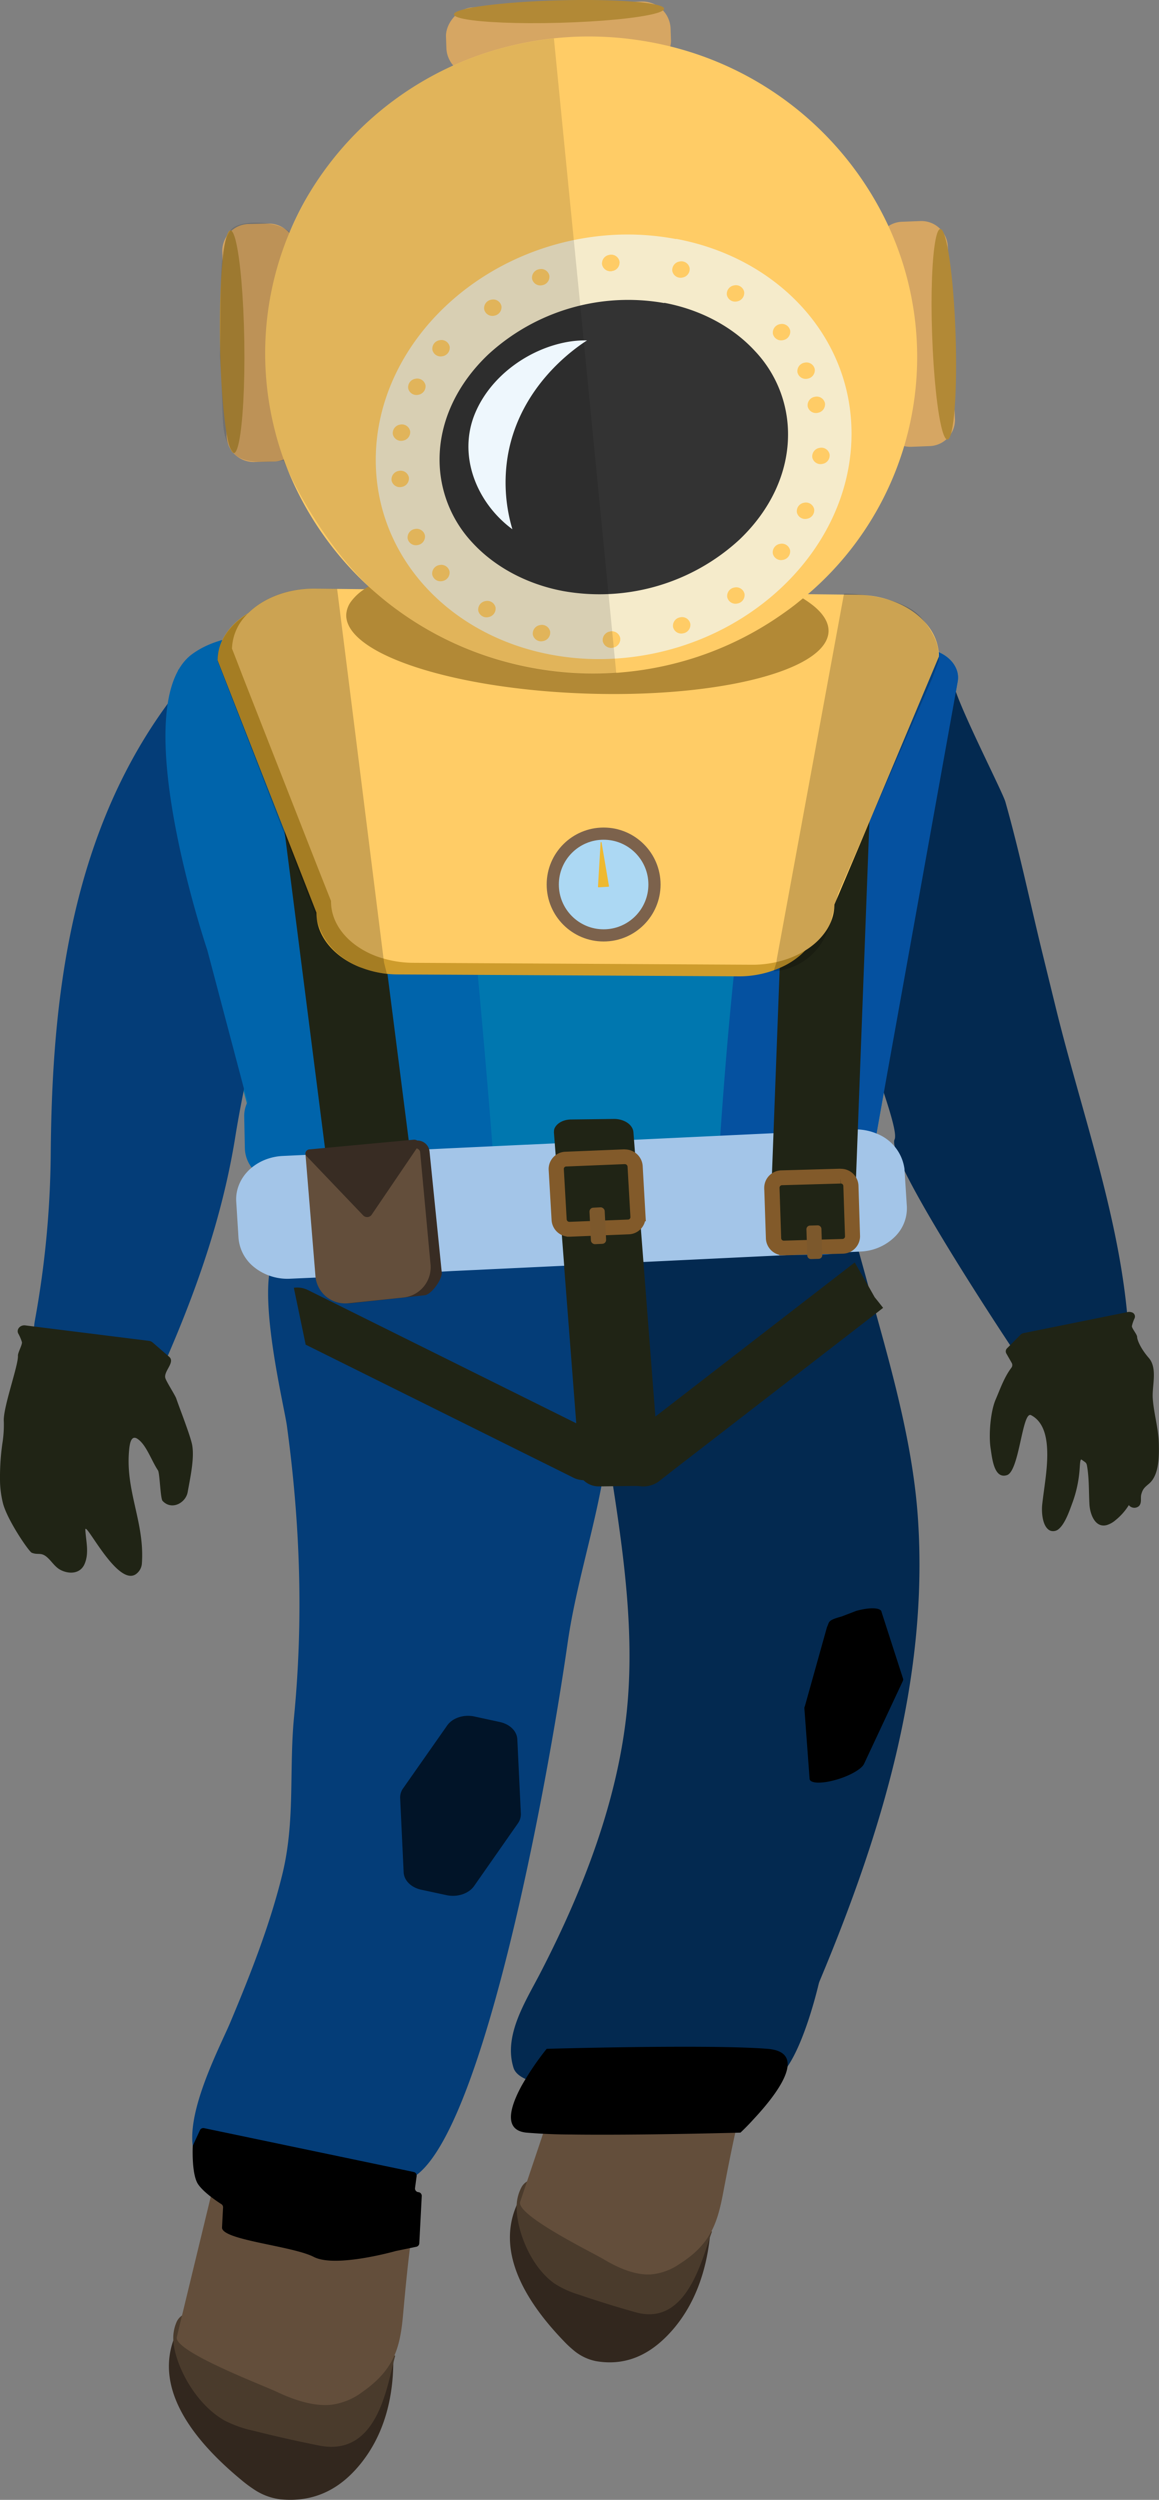<?xml version="1.0" encoding="UTF-8" standalone="no"?>
<svg
   xmlns:dc="http://purl.org/dc/elements/1.1/"
   xmlns:cc="http://creativecommons.org/ns#"
   xmlns:rdf="http://www.w3.org/1999/02/22-rdf-syntax-ns#"
   xmlns:svg="http://www.w3.org/2000/svg"
   xmlns="http://www.w3.org/2000/svg"
   xmlns:sodipodi="http://sodipodi.sourceforge.net/DTD/sodipodi-0.dtd"
   xmlns:inkscape="http://www.inkscape.org/namespaces/inkscape"
   viewBox="0 0 380.79 820.93"
   version="1.1"
   id="svg156"
   sodipodi:docname="diver.svg"
   inkscape:version="0.92.4 (5da689c313, 2019-01-14)">
  <rect x="0" y="0" width="380.79" height="820.93" fill="#808080" stroke="none"/>
  <sodipodi:namedview
     pagecolor="#ffffff"
     bordercolor="#666666"
     borderopacity="1"
     objecttolerance="10"
     gridtolerance="10"
     guidetolerance="10"
     inkscape:pageopacity="0"
     inkscape:pageshadow="2"
     inkscape:window-width="755"
     inkscape:window-height="480"
     id="namedview158"
     showgrid="false"
     inkscape:zoom="0.28747884"
     inkscape:cx="190.395"
     inkscape:cy="410.465"
     inkscape:window-x="0"
     inkscape:window-y="0"
     inkscape:window-maximized="0"
     inkscape:current-layer="svg156" />
  <defs
     id="defs4">
    <style
       id="style2">.a{fill:#0077af;}.b{fill:#d6a663;}.c{fill:#b28936;}.d{fill:#32271e;}.e{fill:#4a3b2c;}.f{fill:#634e3b;}.g{fill:#043d78;}.h{fill:#032950;}.i{fill:#202415;}.j{fill:#0551a0;}.k{fill:#0064ab;}.l{fill:#a3c5e8;}.m{fill:#011428;}.n{fill:#382c23;}.o{fill:#ce9c2c;}.p,.x{fill:#fc6;}.q{opacity:0.2;}.q,.y{isolation:isolate;}.r{fill:#9b6d31;stroke:#825a2a;stroke-width:3px;}.r,.t,.x{stroke-miterlimit:10;}.s{fill:#7c582c;}.t{fill:#acd8f3;stroke:#7c624c;stroke-width:4px;}.u{fill:#efb930;}.v{fill:#333;}.w{fill:#f5ebcb;}.x{stroke:#fc6;stroke-width:2px;}.y{opacity:0.12;}.z{fill:#eef7fd;}</style>
  </defs>
  <title
     id="title6">newdiver1_1</title>
  <g
     id="g1041"
     transform="matrix(-1,0,0,1,380.759,0)">
    <path
       id="path8"
       d="m 312.79,312.37 -12.55,47.74 -0.59,2.25 -2.16,8.23 -3.89,14.9 -0.53,2 -1.87,7.13 -2.88,10.84 a 8.13,8.13 0 0 1 -1,2.29 8.53,8.53 0 0 1 -0.84,1.13 12,12 0 0 1 -4.71,3.2 15.44,15.44 0 0 1 -5.75,1 L 261.84,413 199.32,412.6 h -3.95 -6.08 l -17.3,-0.11 -61.17,-0.39 a 14,14 0 0 1 -10.34,-4.32 8.51,8.51 0 0 1 -2.06,-4.12 l -3.77,-20.96 -0.52,-2.87 -3.46,-19.42 -0.28,-1.53 -1.34,-7.51 -22.35,-124.3 -0.58,-3.25 a 7.34,7.34 0 0 1 0.23,-3.57 c 1.16,-3.6 4.85,-6.35 9.48,-7.08 a 16.08,16.08 0 0 1 3.06,-0.2 l 28.49,0.81 45.44,1.29 26.2,0.76 32.9,0.93 61.24,1.73 13.77,0.39 35.18,1 c 1.7,0.02 -9.32,92.49 -9.32,92.49 z"
       class="a"
       inkscape:connector-curvature="0"
       style="fill:#0077af" />
    <path
       id="path10"
       d="M 282.15,142.54 283.55,82 a 8.9,8.9 0 0 1 9.19,-8.58 l 6.2,0.14 a 8.88,8.88 0 0 1 8.79,9 l -1.4,60.58 a 8.9,8.9 0 0 1 -9.19,8.58 l -6.2,-0.14 a 8.88,8.88 0 0 1 -8.79,-9.04 z"
       class="b"
       inkscape:connector-curvature="0"
       style="fill:#d6a663" />
    <path
       id="path12"
       d="m 300.49,112.19 c 0.23,-14.72 1.37,-27.41 2.83,-33.18 0.54,-2.15 1.13,-3.34 1.73,-3.34 2.21,0 3.75,16.45 3.44,36.61 -0.31,20.16 -2.35,36.55 -4.56,36.51 -0.63,0 -1.21,-1.35 -1.7,-3.74 -1.23,-5.95 -1.96,-18.44 -1.74,-32.86 z"
       class="c"
       inkscape:connector-curvature="0"
       style="fill:#b28936" />
    <path
       id="path14"
       d="m 92.71,81.61 -2.38,57 a 8.68,8.68 0 0 1 -9.17,8.11 L 75.49,146.5 A 8.61,8.61 0 0 1 67,137.71 l 2.38,-57 a 8.68,8.68 0 0 1 9.17,-8.11 l 5.67,0.22 a 8.61,8.61 0 0 1 8.49,8.79 z"
       class="b"
       inkscape:connector-curvature="0"
       style="fill:#d6a663" />
    <path
       id="path16"
       d="m 74.51,109.88 c -0.47,13.93 -1.79,25.91 -3.3,31.35 -0.56,2 -1.14,3.14 -1.72,3.13 -2.13,-0.06 -3.33,-15.63 -2.68,-34.69 0.65,-19.06 2.9,-34.54 5,-34.47 0.6,0 1.14,1.3 1.58,3.57 1.1,5.64 1.61,17.47 1.12,31.11 z"
       class="c"
       inkscape:connector-curvature="0"
       style="fill:#b28936" />
    <rect
       id="rect18"
       transform="rotate(1.98,197.607,12.504)"
       ry="9.25"
       rx="9.25"
       height="22.31"
       width="73.84"
       y="1.46"
       x="160.35"
       class="b"
       style="fill:#d6a663" />
    <path
       id="path20"
       d="m 197,7.49 c -13.91,-0.38 -25.88,-1.57 -31.32,-3 -2,-0.52 -3.14,-1.08 -3.13,-1.63 0.05,-2 15.58,-3.27 34.62,-2.75 19.04,0.52 34.5,2.58 34.44,4.62 0,0.58 -1.29,1.1 -3.55,1.53 -5.61,1.08 -17.41,1.6 -31.06,1.23 z"
       class="c"
       inkscape:connector-curvature="0"
       style="fill:#b28936" />
    <path
       id="path22"
       d="m 297.44,817.42 a 20,20 0 0 1 -8.77,3.34 c -13.12,1.3 -21.27,-5.31 -26.48,-11.79 -7.64,-9.52 -10.56,-21.31 -10.65,-33.16 0,-0.36 63.58,-10.68 70.26,-11.79 a 35.18,35.18 0 0 1 2,4.53 c 5.54,15.79 -5.24,31.75 -22.4,45.91 a 43.19,43.19 0 0 1 -3.96,2.96 z"
       class="d"
       inkscape:connector-curvature="0"
       style="fill:#32271e" />
    <path
       id="path24"
       d="m 323.81,768.57 c -0.44,7.69 -6.91,20.76 -16.94,26.37 a 38.58,38.58 0 0 1 -9.48,3.32 q -10.71,2.7 -21.48,4.84 c -19.56,3.87 -22.36,-20.2 -25,-29.49 13,-4.54 26.11,-9 39.7,-12.11 8.41,-1.94 24.22,-5.79 30.28,-1.14 a 5,5 0 0 1 1.85,2.16 13.29,13.29 0 0 1 1.07,6.05 z"
       class="e"
       inkscape:connector-curvature="0"
       style="fill:#4a3b2c" />
    <path
       id="path26"
       d="m 310.22,716 2.32,9.62 8.4,34.7 0.9,3.72 0.82,3.43 c 1.11,4.64 -27.88,15.68 -32.64,17.9 -5.61,2.67 -12.13,4.92 -18,4.35 a 21.6,21.6 0 0 1 -10.29,-4.19 c -10.4,-7.29 -12.41,-14.39 -13.39,-25.28 -0.66,-7.3 -1.34,-14.6 -2.25,-21.85 -0.79,-6.5 -1.29,-9.2 -1.29,-9.2 z"
       class="f"
       inkscape:connector-curvature="0"
       style="fill:#634e3b" />
    <path
       id="path28"
       d="m 192.41,771.73 a 16.39,16.39 0 0 1 -7.45,3.65 c -11.52,2 -19.4,-3.84 -24.67,-9.68 -7.73,-8.59 -11.48,-19.58 -12.73,-30.8 0,-0.34 55.38,-13.64 61.19,-15.06 a 36.3,36.3 0 0 1 2.19,4.18 c 6.48,14.63 -1.51,30.34 -15.34,44.7 a 36.46,36.46 0 0 1 -3.19,3.01 z"
       class="d"
       inkscape:connector-curvature="0"
       style="fill:#32271e" />
    <path
       id="path30"
       d="m 211,724 c 0.37,7.3 -4.08,20 -12.42,25.9 a 31.54,31.54 0 0 1 -8.09,3.67 q -9.24,3.16 -18.59,5.77 c -17,4.75 -21.84,-17.88 -25.07,-26.52 11.12,-5 22.28,-10 34,-13.67 7.27,-2.3 20.93,-6.83 26.77,-2.77 a 5,5 0 0 1 1.85,1.94 13.7,13.7 0 0 1 1.55,5.68 z"
       class="e"
       inkscape:connector-curvature="0"
       style="fill:#4a3b2c" />
    <path
       id="path32"
       d="m 316.11,709.2 a 9.81,9.81 0 0 1 -3.1,3.63 c -2.92,2.06 -6.8,3 -10.55,3.7 a 174.51,174.51 0 0 1 -42,2.83 c -3.63,-0.2 -7.35,-0.53 -10.59,-1.83 a 16.66,16.66 0 0 1 -3.25,-1.73 c -22.79,-8.82 -44.58,-122.35 -52.33,-176.07 -2.47,-17.38 -7.84,-34.42 -11.11,-51.6 q -0.5,-2.52 -0.9,-5 a 6,6 0 0 0 -0.11,-0.71 c -0.39,-2.45 -0.67,-4.95 -0.87,-7.48 -0.07,-0.81 -0.12,-1.62 -0.16,-2.44 -1.08,-19.66 3,-40.91 8.16,-59.9 q 0.61,-2.29 1.24,-4.49 l 9.38,-0.38 2.92,-0.12 8.75,-0.35 h 1 l 8.86,-0.35 h 1 c 11.94,-0.47 25.19,-1 35.82,-1.4 10.35,-0.39 18.24,-0.66 20,-0.66 6.08,0 0.52,0.76 8.24,4.16 l 0.42,0.18 0.68,0.28 c 11.48,4.64 0,50.85 -1.11,58.75 -4.35,31.86 -5.46,63.4 -2.36,95.48 1.71,17.65 -0.45,34.31 3.89,51.94 4.08,16.57 10.44,32.74 17.17,48.75 3.8,8.89 16.75,33.32 10.91,44.81 z"
       class="g"
       inkscape:connector-curvature="0"
       style="fill:#043d78" />
    <path
       id="path34"
       d="m 212.06,679 c -1,3.34 -6.4,5.22 -13.94,6.17 -21.78,2.76 -61.87,-2.15 -69.15,-1.59 -2.52,0.2 -4.86,-1.85 -7,-5 -5.47,-8.11 -9.35,-23.56 -10.15,-26.9 a 8,8 0 0 0 -0.44,-1.32 C 90.92,601.52 75.87,551.46 79.1,499.72 80.5,476.8 86.67,453.89 92.97,431.28 q 1.22,-4.35 2.42,-8.69 v 0 c 1,-3.63 2,-7.25 3,-10.86 a 9.44,9.44 0 0 1 2.12,-3.95 14.66,14.66 0 0 1 11.19,-4.32 c 14.47,0.4 40.45,1.18 61.24,2.09 11.74,0.52 21.81,1.07 27.14,1.63 1.19,0.12 2.13,0.24 2.81,0.37 1.85,0.33 1.77,0.65 -0.88,1 a 8.07,8.07 0 0 0 -2.16,0.57 11.51,11.51 0 0 0 -4.37,3.5 c -9.82,12.06 -11.71,46.88 -12.78,53.92 q -0.42,2.82 -0.87,5.65 c -0.15,0.91 -0.28,1.82 -0.43,2.73 -0.15,0.91 -0.26,1.67 -0.39,2.51 -0.17,1 -0.32,2 -0.48,3 l -0.35,2.29 q -0.43,2.6 -0.83,5.2 c -3.78,24.44 -7,49.12 -4.57,73.61 3,29.79 14.39,59.18 28.42,86.32 4.86,9.41 12.17,20.48 8.86,31.15 z"
       class="h"
       inkscape:connector-curvature="0"
       style="fill:#032950" />
    <path
       id="path36"
       d="m 193.72,675 3,9 10.89,32.38 1.17,3.47 1.07,3.2 c 1.45,4.33 -23.19,16.4 -27.2,18.75 -4.72,2.84 -10.28,5.33 -15.51,5.12 a 19.4,19.4 0 0 1 -9.55,-3.39 c -10,-6.33 -12.44,-12.93 -14.38,-23.18 -1.31,-6.87 -2.64,-13.75 -4.16,-20.56 -1.34,-6.11 -2.06,-8.64 -2.06,-8.64 z"
       class="f"
       inkscape:connector-curvature="0"
       style="fill:#634e3b" />
    <path
       id="path38"
       d="m 207.81,700.34 q -7.39,0.61 -14.85,0.62 c -21.84,0.31 -55.48,-0.62 -55.48,-0.62 0,0 -2,-1.83 -4.47,-4.58 -4.41,-4.73 -10.52,-12.12 -11,-17.25 -0.29,-3.06 1.4,-5.27 6.58,-5.69 19,-1.53 72.56,0 72.56,0 a 91.73,91.73 0 0 1 8.32,12.28 c 3.75,6.97 5.92,14.48 -1.66,15.24 z"
       inkscape:connector-curvature="0" />
    <path
       id="path40"
       d="m 360.41,449.68 c -7.29,2.69 -15.8,2.64 -23.95,2.43 a 15.42,15.42 0 0 1 -6.29,-1.06 c -2.49,-1.22 -3.63,-3.58 -4.56,-5.76 a 0.41,0.41 0 0 1 0,-0.1 c -10.14,-23.49 -17.95,-46.43 -22,-70.9 A 365.29,365.29 0 0 0 287,309.16 l -0.12,-0.35 c -2.89,-8 -6.1,-16 -9.69,-24.14 l -0.24,-0.55 -1.49,-3.29 c -0.58,-1.26 -1.16,-2.53 -1.66,-3.82 a 15.94,15.94 0 0 1 -1.15,-5.28 c -0.07,-3.29 1.32,-6.44 2.81,-9.47 1.15,-2.27 17.89,-27.52 29,-39.67 1.3,-1.43 2.52,-2.67 3.63,-3.67 0.27,-0.26 0.54,-0.5 0.81,-0.7 2.14,-1.8 3.78,-2.55 4.63,-1.75 v 0 c 0.73,0.78 1.45,1.56 2.15,2.35 v 0 c 27.15,30.25 39.27,66.74 44.53,102.64 2.79,19 3.71,38.14 3.88,57.2 a 317.73,317.73 0 0 0 5.18,54.83 c 0.12,0.66 0.21,1.32 0.27,2 0.67,6.2 -1.48,11.35 -9.13,14.19 z"
       class="g"
       inkscape:connector-curvature="0"
       style="fill:#043d78" />
    <path
       id="path42"
       d="m 380.74,487 a 33.84,33.84 0 0 1 -0.94,6.61 c -1.39,5.52 -8.52,15.91 -9.47,16.3 -2.07,0.84 -3,-0.27 -5,1.44 -1.66,1.44 -2.63,3.35 -4.71,4.33 -2.86,1.35 -6.31,1.06 -7.66,-2.1 -1.54,-3.61 -0.45,-7.42 -0.24,-11.16 0.2,-3.55 -11.08,20 -17.1,14.12 a 4.65,4.65 0 0 1 -1.47,-3 c -1,-13.49 5.43,-23.74 4.2,-37.21 -0.16,-1.71 -0.51,-5.3 -2.75,-3.83 -2.89,1.9 -4.56,7.09 -6.75,10.38 -0.59,0.88 -0.77,9.22 -1.5,10 -3,3.23 -7.62,0.66 -8.25,-2.87 -0.88,-4.93 -2.2,-10.87 -1.52,-15.25 0.44,-2.85 4.31,-12.64 5.27,-15.5 0.38,-1.13 3.31,-5.6 3.6,-6.76 0.56,-2.2 -3.3,-5.12 -1.31,-6.91 l 0.41,-0.35 5.07,-4.39 a 2.27,2.27 0 0 1 1.2,-0.52 l 37.87,-4.73 2.74,-0.35 c 1.69,-0.22 3,1.29 2.35,2.64 a 14.21,14.21 0 0 0 -1.24,2.9 c -0.07,0.94 1.4,3.48 1.33,4.42 -0.22,3 4.93,17.08 4.64,21.51 a 38.37,38.37 0 0 0 0.43,7.06 78.49,78.49 0 0 1 0.8,13.22 z"
       class="i"
       inkscape:connector-curvature="0"
       style="fill:#202415" />
    <path
       id="path44"
       d="m 109.23,293.52 c -0.3,2.07 -0.66,4.2 -1.09,6.38 -2.43,12.47 -6.8,26.49 -11,39 q -1.76,5.26 -3.42,10.09 c -1.22,3.57 -2.35,6.87 -3.35,9.93 -2.65,8 -4.25,13.75 -3.52,15.28 0.34,0.72 0.08,2.19 -0.64,4.24 -5.46,15.42 -37.34,63.33 -37.34,63.33 v 0 c -7.88,12.5 -38.79,-6.11 -38.79,-6.11 0.12,-1.58 0.24,-3.15 0.4,-4.74 3.25,-33.61 15.28,-66.92 23.4,-100 l 4.26,-17.38 c 4.09,-16.66 7.62,-33.74 12.3,-50.22 0.85,-3 12.92,-26.58 16.3,-36.25 0.78,-2.25 1.1,-3.74 0.7,-4.06 l 0.77,0.63 c 1.17,1 3.61,3.06 6.8,5.92 v 0 a 204.86,204.86 0 0 1 18.17,18.81 c 6.14,7.33 11.89,15.52 15.18,23.57 2.11,5.27 2.13,12.85 0.87,21.58 z"
       class="h"
       inkscape:connector-curvature="0"
       style="fill:#032950" />
    <path
       id="path46"
       d="M 107.37,213.79 78.88,213 a 16.08,16.08 0 0 0 -3.06,0.2 c -4.63,0.73 -8.31,3.48 -9.48,7.08 a 7.34,7.34 0 0 0 -0.23,3.57 l 0.58,3.25 22.36,124.28 1.34,7.51 0.28,1.53 3.46,19.42 0.52,2.87 3.77,20.95 a 8.51,8.51 0 0 0 2.06,4.12 14,14 0 0 0 10.34,4.32 l 35.72,0.23 c -3.69,-66.08 -8.69,-132.71 -24.07,-198.1 z"
       class="j"
       inkscape:connector-curvature="0"
       style="fill:#0551a0" />
    <path
       id="path48"
       d="m 312.65,312 -13.2,49.9 c 0.07,0.15 0.15,0.3 0.2,0.45 a 10.14,10.14 0 0 1 0.87,4.34 l -0.21,10.41 a 10.92,10.92 0 0 1 -3,7.21 14.32,14.32 0 0 1 -4.23,3.19 4.29,4.29 0 0 1 -0.43,0.22 l -1.94,7.19 -3.34,12.83 -0.09,0.33 a 8,8 0 0 1 -0.33,1 10.92,10.92 0 0 1 -6.37,5.74 L 261.84,413 217.13,412.56 c -2.25,-0.37 12.24,-160.22 17,-189 0.12,-0.82 58.63,-26.78 83.42,-8.81 C 340,231 312.65,312 312.65,312 Z"
       class="k"
       inkscape:connector-curvature="0"
       style="fill:#0064ab" />
    <path
       id="path50"
       d="m 303.13,394.81 -0.6,9.56 -0.13,2.12 a 13.63,13.63 0 0 1 -5.48,9.9 c -0.14,0.12 -0.3,0.23 -0.45,0.34 a 17.56,17.56 0 0 1 -11.12,3.19 l -10.35,-0.46 -2.5,-0.12 -7.72,-0.36 -3.53,-0.16 -25.25,-1.2 -3.87,-0.22 -8.63,-0.4 -2,-0.1 -15.83,-0.75 L 177.9,414.84 98.07,411 a 17,17 0 0 1 -11.3,-4.84 c -0.18,-0.17 -0.33,-0.34 -0.49,-0.51 a 13,13 0 0 1 -3.46,-9.61 l 0.75,-11.69 a 4.93,4.93 0 0 1 0.09,-0.94 14.53,14.53 0 0 1 9.07,-11.14 17.5,17.5 0 0 1 3.86,-1.12 18.31,18.31 0 0 1 4,-0.25 l 24,1.14 55.36,2.62 h 0.76 l 10.32,0.46 5,0.24 11.67,0.55 h 0.3 l 26.5,1.25 4.24,0.21 4.79,0.23 h 0.67 l 23.62,1.12 h 0.35 l 3.13,0.15 h 0.88 l 2.66,0.13 2.24,0.1 10.78,0.51 c 6.26,0.3 11.76,3.75 14.11,8.85 0.11,0.23 0.21,0.47 0.3,0.71 a 12.51,12.51 0 0 1 0.86,5.64 z"
       class="l"
       inkscape:connector-curvature="0"
       style="fill:#a3c5e8" />
    <path
       id="path52"
       d="m 224.87,563.69 -8.3,1.8 c -3.32,0.71 -5.67,3 -5.78,5.74 l -1.16,24.37 a 5.18,5.18 0 0 0 1,3.22 L 225,619.37 c 1.76,2.5 5.46,3.73 9,3 l 8.36,-1.8 c 3.31,-0.72 5.65,-3 5.78,-5.74 l 1.15,-24.37 a 5.18,5.18 0 0 0 -1,-3.22 l -14.42,-20.56 c -1.74,-2.53 -5.48,-3.76 -9,-2.99 z"
       class="m"
       inkscape:connector-curvature="0"
       style="fill:#011428" />
    <path
       id="path54"
       d="M 104.32,530.87 99.43,529 c -4.61,-1.27 -8.21,-1.08 -8.32,0.42 l -7.1,22 a 1.31,1.31 0 0 0 0.14,0.64 l 12.73,27.19 c 0.82,1.76 4.95,4.07 9.58,5.32 v 0 c 4.61,1.26 8.21,1.08 8.31,-0.43 L 116.48,561 a 1.24,1.24 0 0 0 -0.15,-0.65 l -7.27,-26 c -0.87,-1.79 -0.13,-2.22 -4.74,-3.48 z"
       inkscape:connector-curvature="0" />
    <path
       id="path56"
       d="m 100.69,246.39 14.74,-0.48 a 6.27,6.27 0 0 1 6.67,5.78 l 5.7,151.6 a 6.19,6.19 0 0 1 -6.22,6.2 l -14.74,0.48 a 6.27,6.27 0 0 1 -6.67,-5.78 l -5.7,-151.6 a 6.19,6.19 0 0 1 6.22,-6.2 z"
       class="i"
       inkscape:connector-curvature="0"
       style="fill:#202415" />
    <path
       id="path58"
       d="M 270.35,238.42 285,240 a 6.1,6.1 0 0 1 5.64,6.65 l -19.25,150.67 a 6.36,6.36 0 0 1 -7.16,5.24 l -14.65,-1.62 a 6.1,6.1 0 0 1 -5.64,-6.65 l 19.25,-150.63 a 6.36,6.36 0 0 1 7.16,-5.24 z"
       class="i"
       inkscape:connector-curvature="0"
       style="fill:#202415" />
    <path
       id="path60"
       d="m 244,374.56 26.27,2.62 a 4.1,4.1 0 0 1 3.61,4.52 l -4,42.56 a 4,4 0 0 1 -4.38,3.72 l -24.27,-2.62 c -2.2,-0.22 -5.82,-5.24 -5.61,-7.52 l 4,-39.56 a 4,4 0 0 1 4.38,-3.72 z"
       class="n"
       inkscape:connector-curvature="0"
       style="fill:#382c23" />
    <path
       id="path62"
       d="m 280.4,378.95 -3.27,39.95 A 9.77,9.77 0 0 1 266.59,428 L 248,426.07 a 10,10 0 0 1 -8.68,-11 l 3.4,-36.71 c 0.49,-5.53 35.62,3.1 37.68,0.59 z"
       class="f"
       inkscape:connector-curvature="0"
       style="fill:#634e3b" />
    <path
       id="path64"
       d="m 258.71,399 -15.42,-22.71 a 1.23,1.23 0 0 1 0.57,-1.84 1.86,1.86 0 0 1 1,-0.18 l 34.14,3.17 a 1.43,1.43 0 0 1 1.42,1.49 1.24,1.24 0 0 1 -0.34,0.69 l -18.67,19.54 a 1.81,1.81 0 0 1 -2.25,0.24 1.45,1.45 0 0 1 -0.45,-0.4 z"
       class="n"
       inkscape:connector-curvature="0"
       style="fill:#382c23" />
    <path
       id="path66"
       d="m 309.28,216.8 -1.87,4.77 -0.39,1 -27.55,70.28 -2.68,6.86 c 0.06,5.53 -2.91,10.57 -7.76,14.26 a 27.14,27.14 0 0 1 -5.14,3.05 20.92,20.92 0 0 1 -2.13,0.86 32.57,32.57 0 0 1 -4.71,1.37 34.37,34.37 0 0 1 -3.43,0.55 33.6,33.6 0 0 1 -3.62,0.2 l -17.2,0.09 -94.13,0.53 a 33.53,33.53 0 0 1 -15.93,-3.62 25.87,25.87 0 0 1 -3.92,-2.5 21.08,21.08 0 0 1 -2.42,-2.18 16.6,16.6 0 0 1 -5.06,-11.41 l -0.86,-2.06 -13.56,-32.22 -16.66,-39.54 v 0 L 77,219.37 a 16.39,16.39 0 0 1 4,-10.72 c 4.73,-5.67 13.15,-9.5 22.79,-9.62 l 9.51,-0.11 11.68,-0.13 29.79,-0.33 18.52,-0.21 19.32,-0.21 40.71,-0.46 31.82,-0.35 4.29,-0.05 v 0 L 282,197 a 33.21,33.21 0 0 1 17.29,4.41 l 0.23,0.14 c 5.25,3.21 8.82,7.87 9.58,13.17 a 2.87,2.87 0 0 0 0.06,0.38 c 0.05,0.45 0.09,0.91 0.09,1.37 0.03,0.15 0.03,0.24 0.03,0.33 z"
       class="o"
       inkscape:connector-curvature="0"
       style="fill:#ce9c2c" />
    <path
       id="path68"
       d="m 304.54,213 -1.31,3.34 -0.39,1 -1.71,4.45 -24.85,63.3 -4.28,10.79 c 0.06,5.53 -2.91,10.58 -7.76,14.26 a 28,28 0 0 1 -6.61,3.68 26.61,26.61 0 0 1 -3.05,1 l -0.28,0.09 -0.21,0.05 a 35.64,35.64 0 0 1 -8.91,1.22 l -12,0.07 -99.32,0.56 a 35,35 0 0 1 -11.24,-1.71 29.14,29.14 0 0 1 -6.27,-2.88 21.35,21.35 0 0 1 -2.32,-1.59 21.07,21.07 0 0 1 -4.51,-4.71 15.77,15.77 0 0 1 -2.92,-8.87 l -9.43,-22.28 -22.85,-54.31 -1.6,-3.81 -0.42,-1 c -0.12,-11.06 11.89,-20.17 26.82,-20.34 l 20.26,-0.23 H 120 l 25.58,-0.34 9.22,-0.1 h 1.58 l 17.3,-0.2 10.1,-0.11 h 2.45 l 14.57,-0.16 37.45,-0.43 22.76,-0.25 8.84,-0.1 7.33,-0.09 c 9.17,-0.1 17.31,3.2 22.28,8.31 l 0.25,0.27 a 16.55,16.55 0 0 1 4.83,11.12 z"
       class="p"
       inkscape:connector-curvature="0"
       style="fill:#ffcc66" />
    <path
       id="path70"
       d="m 267,201.82 c 0.16,4.56 -4.22,9 -11.9,12.86 -13.83,6.94 -38.39,12.08 -66.52,13.07 -41.42,1.45 -75.74,-6.64 -79.66,-18.34 a 6.81,6.81 0 0 1 -0.38,-2 c -0.1,-2.89 1.62,-5.73 4.86,-8.4 a 36.36,36.36 0 0 1 6,-3.89 l 0.41,-0.21 a 87.77,87.77 0 0 1 16.14,-6.14 204.21,204.21 0 0 1 39,-6.58 q 5.85,-0.48 12,-0.69 c 5.39,-0.19 10.65,-0.21 15.75,-0.09 0.81,0 1.63,0 2.43,0.07 q 4.71,0.15 9.2,0.48 a 161.86,161.86 0 0 1 31.3,5 c 6.53,1.83 11.82,4.05 15.5,6.57 a 16.9,16.9 0 0 1 4.11,3.77 8.06,8.06 0 0 1 1.76,4.52 z"
       class="c"
       inkscape:connector-curvature="0"
       style="fill:#b28936" />
    <path
       id="path72"
       d="m 198.75,371.55 a 2.53,2.53 0 0 1 0,0.59 l -2.29,29.57 -1.08,14.18 v 0.43 l -0.1,1.26 -0.24,3.13 -3.72,48.08 -1.16,15 a 3.69,3.69 0 0 1 -0.93,2.12 7.17,7.17 0 0 1 -5.51,2.21 h -0.45 l -3.76,-0.05 -6.16,-0.08 h -3.57 c -3.37,0 -6,-2.05 -5.76,-4.49 v 0 l 1.13,-14.58 3.62,-46.86 0.47,-6.11 1.13,-14.62 1.36,-17.64 0.92,-11.91 a 3.49,3.49 0 0 1 0.51,-1.54 c 1,-1.71 3.39,-2.82 5.93,-2.79 l 14,0.18 c 2.57,0 4.77,1.23 5.51,3 a 2.79,2.79 0 0 1 0.15,0.92 z"
       class="i"
       inkscape:connector-curvature="0"
       style="fill:#202415" />
    <path
       id="path74"
       d="m 181.24,481.28 a 4.47,4.47 0 0 1 -1.12,1.36 6,6 0 0 1 -0.52,0.39 l -4.47,3 -1.31,0.87 a 7.34,7.34 0 0 1 -0.89,0.5 8.77,8.77 0 0 1 -8.55,-0.85 L 159.85,483 92.92,431.28 90.61,429.49 c 1.6,-2.05 2.77,-3.48 2.77,-3.48 l 1.94,-3.43 v 0 l 4.62,-8 65.57,50.67 13,10 1.31,1 a 5.07,5.07 0 0 1 1.11,1.15 3.6,3.6 0 0 1 0.31,3.88 z"
       class="i"
       inkscape:connector-curvature="0"
       style="fill:#202415" />
    <path
       id="path76"
       d="m 179.35,479.09 3.21,3.7 1,1.1 c 2,2.24 5.83,2.86 8.75,1.4 l 5.13,-2.55 82.89,-41.16 3.89,-18.68 a 7.89,7.89 0 0 0 -4.54,0.7 l -98.5,48.89 c -2.8,1.36 -3.67,4.24 -1.94,6.44 z"
       class="i"
       inkscape:connector-curvature="0"
       style="fill:#202415" />
    <path
       id="path78"
       d="m 309.33,217 -1.81,4.66 -0.32,0.86 -27.42,70.88 -2.78,7.26 c -3.91,18.07 -23.34,19.1 -23.34,19.1 l 0.93,-3.69 0.15,-1.23 10,-79.71 2.2,-17.47 0.33,-2.64 2.25,-17.84 v 0 l 0.48,-3.82 7.33,-0.08 c 9,-0.09 17.06,3.13 22,8.17 l 0.24,0.25 0.24,0.15 c 5,3.18 8.49,7.71 9.33,12.91 a 2.87,2.87 0 0 0 0.06,0.38 c 0.06,0.46 0.1,0.93 0.12,1.41 a 2.87,2.87 0 0 0 0.01,0.45 z"
       class="q"
       inkscape:connector-curvature="0"
       style="opacity:0.2;isolation:isolate" />
    <path
       id="path80"
       d="m 175.39,380.79 h 0.26 l 19.06,0.78 a 2.3,2.3 0 0 1 2.31,2.33 v 0 l -0.95,16.68 a 2.38,2.38 0 0 1 -2.31,2.16 H 193.5 L 174.44,402 a 2.31,2.31 0 0 1 -2.31,-2.35 v 0 l 0.95,-16.68 a 2.39,2.39 0 0 1 2.31,-2.17 m -0.1,-1.83 a 4.34,4.34 0 0 0 -4.18,3.91 l -0.95,16.68 a 4.19,4.19 0 0 0 4.18,4.28 v 0 l 19.06,0.78 h 0.46 a 4.3,4.3 0 0 0 4.17,-3.91 L 199,384 a 4.19,4.19 0 0 0 -4.18,-4.28 v 0 l -19.06,-0.78 z"
       class="r"
       inkscape:connector-curvature="0"
       style="fill:#9b6d31;stroke:#825a2a;stroke-width:3px;stroke-miterlimit:10" />
    <rect
       id="rect82"
       transform="rotate(-87.17,184.35,402.529)"
       ry="1.28"
       rx="1.28"
       height="5"
       width="12"
       y="400.03"
       x="178.35"
       class="s"
       style="fill:#7c582c" />
    <path
       id="path84"
       d="m 104.62,387.17 h 0.08 l 19.08,0.54 a 2.35,2.35 0 0 1 2.37,2.33 v 0 l -0.55,16.68 a 2.34,2.34 0 0 1 -2.43,2.2 h -0.08 L 104,408.37 a 2.35,2.35 0 0 1 -2.37,-2.34 l 0.55,-16.68 a 2.34,2.34 0 0 1 2.43,-2.19 m 0,-1.83 a 4.27,4.27 0 0 0 -4.4,4 L 99.69,406 a 4.26,4.26 0 0 0 4.31,4.2 l 19.08,0.54 h 0.14 a 4.28,4.28 0 0 0 4.4,-4 l 0.55,-16.68 a 4.24,4.24 0 0 0 -4.28,-4.22 v 0 l -19.08,-0.54 z"
       class="r"
       inkscape:connector-curvature="0"
       style="fill:#9b6d31;stroke:#825a2a;stroke-width:3px;stroke-miterlimit:10" />
    <path
       id="path86"
       d="m 112.18,402.4 2.41,0.07 a 1.21,1.21 0 0 1 1.22,1.21 l -0.28,8.65 a 1.23,1.23 0 0 1 -1.3,1.14 l -2.41,-0.07 a 1.21,1.21 0 0 1 -1.22,-1.21 l 0.28,-8.65 a 1.23,1.23 0 0 1 1.3,-1.14 z"
       class="s"
       inkscape:connector-curvature="0"
       style="fill:#7c582c" />
    <path
       id="path88"
       d="m 49.93,484.43 c -4.12,-1.31 -5,-21.2 -7.94,-19.69 -4.59,2.4 -5.3,8.26 -5.31,12.9 0,5.52 1.06,11 1.66,16.42 0.26,2.41 0,7.35 -2.58,8.57 a 2.79,2.79 0 0 1 -2.89,-0.55 c -2.13,-1.82 -3.57,-6.19 -4.52,-8.75 a 40.2,40.2 0 0 1 -2.22,-9.88 c -0.23,-2.33 -0.17,-4.53 -0.77,-4.09 -1.46,1.08 -1.57,0.87 -1.82,2.48 -0.64,4.12 -0.49,8.09 -0.72,12.23 -0.17,3 -1.78,7.81 -5.71,6.75 a 8,8 0 0 1 -2.86,-1.61 19.75,19.75 0 0 1 -4.37,-4.94 2.3,2.3 0 0 1 -3.36,0.28 c -1,-1.13 -0.38,-2.58 -0.75,-3.88 -0.5,-1.79 -1.12,-2.24 -2.55,-3.46 -3.35,-2.87 -3.28,-9.06 -3.2,-13.11 0.11,-5 1.65,-9.85 2,-14.84 0.3,-4.07 -1.67,-9.89 1.3,-13.32 2.78,-3.2 3.83,-6 3.83,-6.87 0,-0.87 1.73,-2.77 1.73,-3.57 A 11.75,11.75 0 0 0 8,432.94 a 1.43,1.43 0 0 1 1,-2 2.44,2.44 0 0 1 1.15,-0.09 l 0.29,0.06 34,6.87 a 1.85,1.85 0 0 1 1,0.52 l 3.43,3.45 1,1 a 1.42,1.42 0 0 1 0.24,1.76 l -1.75,3.06 a 1.43,1.43 0 0 0 0.12,1.6 c 2.36,3.13 3.65,6.93 5.19,10.5 1.7,4 2.29,11.7 1.62,16 -0.51,3.33 -1.15,10.1 -5.36,8.76 z"
       class="i"
       inkscape:connector-curvature="0"
       style="fill:#202415" />
    <circle
       id="circle90"
       r="16.71"
       cy="290.47"
       cx="182.44"
       class="t"
       style="fill:#acd8f3;stroke:#7c624c;stroke-width:4px;stroke-miterlimit:10" />
    <path
       id="path92"
       d="M 183.11,276.65 180.68,291 a 0.18,0.18 0 0 0 0.15,0.2 v 0 l 3.27,0.19 a 0.19,0.19 0 0 0 0.19,-0.19 v 0 l -0.86,-14.57 a 0.19,0.19 0 0 0 -0.34,0 z"
       class="u"
       inkscape:connector-curvature="0"
       style="fill:#efb930" />
    <path
       id="path94"
       d="m 290.15,142.56 a 99.94,99.94 0 0 1 -4.6,13.37 A 106.59,106.59 0 0 1 256,195.8 c -1.87,1.58 -3.8,3.09 -5.77,4.52 a 108.07,108.07 0 0 1 -37.72,17.61 110.23,110.23 0 0 1 -13.13,2.44 v 0 a 107.81,107.81 0 0 1 -21.12,0.57 c -0.51,0 -1,-0.06 -1.52,-0.11 a 108.53,108.53 0 0 1 -25,-5.09 107.27,107.27 0 0 1 -27.89,-14 c -2,-1.39 -4,-2.86 -5.84,-4.39 L 117.7,197.1 A 102.5,102.5 0 0 1 89.14,73.65 a 107.45,107.45 0 0 1 73.95,-59 c 3.45,-0.77 7,-1.38 10.58,-1.82 v 0 c 3.59,-0.46 7.16,-0.71 10.7,-0.81 q 4.4,-0.12 8.73,0.11 l 2.11,0.14 c 1.18,0.08 2.35,0.19 3.51,0.31 a 108.09,108.09 0 0 1 15.63,2.82 106.3,106.3 0 0 1 64.51,47.6 102.5,102.5 0 0 1 11.29,79.53 z"
       class="p"
       inkscape:connector-curvature="0"
       style="fill:#ffcc66" />
    <path
       id="path96"
       d="m 197.7,204.57 a 76.07,76.07 0 0 1 -18.24,1.12 c -37.59,-2.18 -67.45,-26.86 -67.29,-59.6 0.07,-26.08 19.6,-51.75 48.45,-57.11 a 76.07,76.07 0 0 1 18.24,-1.12 c 37.6,2.17 68.14,30.56 68,63.31 -0.08,26.07 -20.29,48.03 -49.16,53.4 z"
       class="v"
       inkscape:connector-curvature="0"
       style="fill:#333333" />
    <path
       id="path98"
       d="m 162.52,99.53 v 0 a 67.9,67.9 0 0 1 57.82,16.87 c 10.37,9.84 16.06,22.17 16,34.69 a 39.84,39.84 0 0 1 -10.83,27.16 c -7.37,8 -18,13.65 -29.83,15.86 a 67.9,67.9 0 0 1 -57.83,-16.87 c -10.36,-9.85 -16.05,-22.17 -16,-34.69 A 39.71,39.71 0 0 1 132.7,115.3 c 7.35,-8 17.95,-13.65 29.83,-15.86 m -3.91,-21 c -33.13,6.16 -57.55,31.74 -57.63,63.78 -0.12,38.37 34.79,71.58 78,74.08 a 85.84,85.84 0 0 0 20.67,-1.3 c 33.14,-6.16 57.55,-31.74 57.64,-63.79 0.11,-38.37 -34.8,-71.58 -78,-74.07 a 85.68,85.68 0 0 0 -20.71,1.38 z"
       class="w"
       inkscape:connector-curvature="0"
       style="fill:#f5ebcb" />
    <path
       id="path100"
       d="m 178.23,86 a 1.77,1.77 0 0 1 2.16,-1.29 1.82,1.82 0 0 1 1.55,2 1.77,1.77 0 0 1 -2.16,1.29 1.82,1.82 0 0 1 -1.55,-2 z"
       class="x"
       inkscape:connector-curvature="0"
       style="fill:#ffcc66;stroke:#ffcc66;stroke-width:2px;stroke-miterlimit:10" />
    <path
       id="path102"
       d="m 201.25,90.68 a 1.77,1.77 0 0 1 2.16,-1.29 1.82,1.82 0 0 1 1.55,2 1.77,1.77 0 0 1 -2.16,1.29 1.82,1.82 0 0 1 -1.55,-2 z"
       class="x"
       inkscape:connector-curvature="0"
       style="fill:#ffcc66;stroke:#ffcc66;stroke-width:2px;stroke-miterlimit:10" />
    <path
       id="path104"
       d="m 217,100.69 a 1.76,1.76 0 0 1 2.15,-1.29 1.82,1.82 0 0 1 1.55,2 1.76,1.76 0 0 1 -2.15,1.29 1.82,1.82 0 0 1 -1.55,-2 z"
       class="x"
       inkscape:connector-curvature="0"
       style="fill:#ffcc66;stroke:#ffcc66;stroke-width:2px;stroke-miterlimit:10" />
    <path
       id="path106"
       d="m 234,114 a 1.77,1.77 0 0 1 2.16,-1.29 1.82,1.82 0 0 1 1.55,2 1.77,1.77 0 0 1 -2.16,1.29 1.82,1.82 0 0 1 -1.55,-2 z"
       class="x"
       inkscape:connector-curvature="0"
       style="fill:#ffcc66;stroke:#ffcc66;stroke-width:2px;stroke-miterlimit:10" />
    <path
       id="path108"
       d="m 241.95,126.66 a 1.77,1.77 0 0 1 2.16,-1.29 1.82,1.82 0 0 1 1.55,2 1.77,1.77 0 0 1 -2.16,1.29 1.82,1.82 0 0 1 -1.55,-2 z"
       class="x"
       inkscape:connector-curvature="0"
       style="fill:#ffcc66;stroke:#ffcc66;stroke-width:2px;stroke-miterlimit:10" />
    <path
       id="path110"
       d="m 247,141.72 a 1.77,1.77 0 0 1 2.16,-1.29 1.82,1.82 0 0 1 1.55,2 1.77,1.77 0 0 1 -2.16,1.29 1.82,1.82 0 0 1 -1.55,-2 z"
       class="x"
       inkscape:connector-curvature="0"
       style="fill:#ffcc66;stroke:#ffcc66;stroke-width:2px;stroke-miterlimit:10" />
    <path
       id="path112"
       d="m 178.23,86 a 1.77,1.77 0 0 1 2.16,-1.29 1.82,1.82 0 0 1 1.55,2 1.77,1.77 0 0 1 -2.16,1.29 1.82,1.82 0 0 1 -1.55,-2 z"
       class="x"
       inkscape:connector-curvature="0"
       style="fill:#ffcc66;stroke:#ffcc66;stroke-width:2px;stroke-miterlimit:10" />
    <path
       id="path114"
       d="m 155.17,88.16 a 1.77,1.77 0 0 1 2.16,-1.29 1.82,1.82 0 0 1 1.55,2 1.77,1.77 0 0 1 -2.16,1.29 1.82,1.82 0 0 1 -1.55,-2 z"
       class="x"
       inkscape:connector-curvature="0"
       style="fill:#ffcc66;stroke:#ffcc66;stroke-width:2px;stroke-miterlimit:10" />
    <path
       id="path116"
       d="m 137.25,96 a 1.77,1.77 0 0 1 2.16,-1.29 1.82,1.82 0 0 1 1.55,2 1.77,1.77 0 0 1 -2.16,1.29 1.82,1.82 0 0 1 -1.55,-2 z"
       class="x"
       inkscape:connector-curvature="0"
       style="fill:#ffcc66;stroke:#ffcc66;stroke-width:2px;stroke-miterlimit:10" />
    <path
       id="path118"
       d="m 122.13,108.72 a 1.77,1.77 0 0 1 2.16,-1.29 1.82,1.82 0 0 1 1.55,2 1.77,1.77 0 0 1 -2.16,1.29 1.82,1.82 0 0 1 -1.55,-2 z"
       class="x"
       inkscape:connector-curvature="0"
       style="fill:#ffcc66;stroke:#ffcc66;stroke-width:2px;stroke-miterlimit:10" />
    <path
       id="path120"
       d="m 114.06,121.37 a 1.77,1.77 0 0 1 2.16,-1.29 1.82,1.82 0 0 1 1.55,2 1.77,1.77 0 0 1 -2.16,1.29 1.82,1.82 0 0 1 -1.55,-2 z"
       class="x"
       inkscape:connector-curvature="0"
       style="fill:#ffcc66;stroke:#ffcc66;stroke-width:2px;stroke-miterlimit:10" />
    <path
       id="path122"
       d="m 110.7,132.58 a 1.77,1.77 0 0 1 2.16,-1.29 1.82,1.82 0 0 1 1.55,2 1.77,1.77 0 0 1 -2.16,1.29 1.82,1.82 0 0 1 -1.55,-2 z"
       class="x"
       inkscape:connector-curvature="0"
       style="fill:#ffcc66;stroke:#ffcc66;stroke-width:2px;stroke-miterlimit:10" />
    <path
       id="path124"
       d="m 178,209.68 a 1.77,1.77 0 0 1 2.16,-1.29 1.82,1.82 0 0 1 1.55,2 1.77,1.77 0 0 1 -2.16,1.29 1.82,1.82 0 0 1 -1.55,-2 z"
       class="x"
       inkscape:connector-curvature="0"
       style="fill:#ffcc66;stroke:#ffcc66;stroke-width:2px;stroke-miterlimit:10" />
    <path
       id="path126"
       d="m 201,207.55 a 1.77,1.77 0 0 1 2.16,-1.29 1.82,1.82 0 0 1 1.55,2 1.77,1.77 0 0 1 -2.16,1.29 1.82,1.82 0 0 1 -1.55,-2 z"
       class="x"
       inkscape:connector-curvature="0"
       style="fill:#ffcc66;stroke:#ffcc66;stroke-width:2px;stroke-miterlimit:10" />
    <path
       id="path128"
       d="m 218.93,199.67 a 1.77,1.77 0 0 1 2.16,-1.29 1.82,1.82 0 0 1 1.55,2 1.77,1.77 0 0 1 -2.16,1.29 1.82,1.82 0 0 1 -1.55,-2 z"
       class="x"
       inkscape:connector-curvature="0"
       style="fill:#ffcc66;stroke:#ffcc66;stroke-width:2px;stroke-miterlimit:10" />
    <path
       id="path130"
       d="m 234.05,187.83 a 1.77,1.77 0 0 1 2.16,-1.29 1.82,1.82 0 0 1 1.55,2 1.77,1.77 0 0 1 -2.16,1.29 1.82,1.82 0 0 1 -1.55,-2 z"
       class="x"
       inkscape:connector-curvature="0"
       style="fill:#ffcc66;stroke:#ffcc66;stroke-width:2px;stroke-miterlimit:10" />
    <path
       id="path132"
       d="m 242.13,176 a 1.77,1.77 0 0 1 2.16,-1.29 1.82,1.82 0 0 1 1.55,2 1.77,1.77 0 0 1 -2.16,1.29 1.82,1.82 0 0 1 -1.55,-2 z"
       class="x"
       inkscape:connector-curvature="0"
       style="fill:#ffcc66;stroke:#ffcc66;stroke-width:2px;stroke-miterlimit:10" />
    <path
       id="path134"
       d="m 247.41,156.92 a 1.77,1.77 0 0 1 2.16,-1.29 1.82,1.82 0 0 1 1.55,2 1.77,1.77 0 0 1 -2.16,1.29 1.82,1.82 0 0 1 -1.55,-2 z"
       class="x"
       inkscape:connector-curvature="0"
       style="fill:#ffcc66;stroke:#ffcc66;stroke-width:2px;stroke-miterlimit:10" />
    <path
       id="path136"
       d="m 178,209.68 a 1.77,1.77 0 0 1 2.16,-1.29 1.82,1.82 0 0 1 1.55,2 1.77,1.77 0 0 1 -2.16,1.29 1.82,1.82 0 0 1 -1.55,-2 z"
       class="x"
       inkscape:connector-curvature="0"
       style="fill:#ffcc66;stroke:#ffcc66;stroke-width:2px;stroke-miterlimit:10" />
    <path
       id="path138"
       d="m 154.94,205 a 1.77,1.77 0 0 1 2.16,-1.29 1.82,1.82 0 0 1 1.55,2 1.77,1.77 0 0 1 -2.16,1.29 1.82,1.82 0 0 1 -1.55,-2 z"
       class="x"
       inkscape:connector-curvature="0"
       style="fill:#ffcc66;stroke:#ffcc66;stroke-width:2px;stroke-miterlimit:10" />
    <path
       id="path140"
       d="m 137.13,195.21 a 1.77,1.77 0 0 1 2.16,-1.29 1.82,1.82 0 0 1 1.55,2 1.77,1.77 0 0 1 -2.16,1.29 1.82,1.82 0 0 1 -1.55,-2 z"
       class="x"
       inkscape:connector-curvature="0"
       style="fill:#ffcc66;stroke:#ffcc66;stroke-width:2px;stroke-miterlimit:10" />
    <path
       id="path142"
       d="m 122.16,180.88 a 1.77,1.77 0 0 1 2.16,-1.29 1.82,1.82 0 0 1 1.55,2 1.77,1.77 0 0 1 -2.16,1.29 1.82,1.82 0 0 1 -1.55,-2 z"
       class="x"
       inkscape:connector-curvature="0"
       style="fill:#ffcc66;stroke:#ffcc66;stroke-width:2px;stroke-miterlimit:10" />
    <path
       id="path144"
       d="m 114.25,167.37 a 1.77,1.77 0 0 1 2.16,-1.29 1.82,1.82 0 0 1 1.55,2 1.77,1.77 0 0 1 -2.16,1.29 1.82,1.82 0 0 1 -1.55,-2 z"
       class="x"
       inkscape:connector-curvature="0"
       style="fill:#ffcc66;stroke:#ffcc66;stroke-width:2px;stroke-miterlimit:10" />
    <path
       id="path146"
       d="m 109.18,149.36 a 1.77,1.77 0 0 1 2.16,-1.29 1.82,1.82 0 0 1 1.55,2 1.77,1.77 0 0 1 -2.16,1.29 1.82,1.82 0 0 1 -1.55,-2 z"
       class="x"
       inkscape:connector-curvature="0"
       style="fill:#ffcc66;stroke:#ffcc66;stroke-width:2px;stroke-miterlimit:10" />
    <path
       id="path148"
       d="m 308.53,116.93 c -1.63,22.39 0.35,25.36 -4.6,31.86 -3.48,4.58 -16.32,2.45 -16.32,2.45 C 281,166.67 268.87,185 256,195.83 c -1.87,1.58 -3.8,3.09 -5.77,4.52 a 108.07,108.07 0 0 1 -37.69,17.65 110.23,110.23 0 0 1 -13.13,2.44 v 0 a 107.81,107.81 0 0 1 -21.12,0.57 l 0.1,-1 0.31,-3.25 0.08,-0.79 0.28,-2.87 0.81,-8.28 0.36,-3.66 0.44,-4.46 1.41,-14.36 8,-81.72 0.48,-4.89 4.44,-44.8 3.77,-38.31 a 108.09,108.09 0 0 1 15.63,2.82 106.3,106.3 0 0 1 64.46,47.56 131.8,131.8 0 0 1 6.75,13.25 c 3.38,-3.64 16.71,-4.48 19.44,-0.57 4.24,6.06 2.68,18.24 3.48,41.25 z"
       class="y"
       inkscape:connector-curvature="0"
       style="opacity:0.12;isolation:isolate" />
    <path
       id="path150"
       d="m 72.33,217.08 1.76,4.66 0.31,0.86 31,70.84 1.89,7.27 c 3.81,18.07 19.3,18.25 19.3,18.25 l -0.91,-2.83 -0.15,-1.23 L 103.47,195 c -8.79,-0.09 -20,2.27 -24.88,7.31 0,0 -6.3,6.41 -6.13,12.45 a 2.94,2.94 0 0 1 -0.06,0.38 c -0.06,0.46 -0.1,0.93 -0.12,1.41 a 2.94,2.94 0 0 1 0.05,0.53 z"
       class="q"
       inkscape:connector-curvature="0"
       style="opacity:0.2;isolation:isolate" />
    <path
       id="path152"
       d="m 317.33,704.45 a 1.18,1.18 0 0 1 0.1,0.44 c 0.06,1.45 0.27,9.43 -1.77,12.42 -1.82,2.66 -6.07,5.52 -7.63,6.52 a 1.2,1.2 0 0 0 -0.56,1.08 c 0.06,1.15 0.19,3.59 0.34,6.57 0.22,4.16 -23,6 -30.17,9.69 -7.17,3.69 -27.1,-2 -27.1,-2 h -0.06 L 244,737.83 a 1.22,1.22 0 0 1 -1,-1.13 l -0.81,-15.53 a 1.22,1.22 0 0 1 1.11,-1.28 v 0 a 1.22,1.22 0 0 0 1.1,-1.38 l -0.53,-3.89 a 1.22,1.22 0 0 1 1,-1.36 l 1.84,-0.39 67,-14 a 1.22,1.22 0 0 1 1.36,0.68 l 0.18,0.39 z"
       inkscape:connector-curvature="0" />
    <path
       id="path154"
       d="m 187.89,111.79 a 32.88,32.88 0 0 1 6.3,0.48 c 12.74,2.22 25.25,11.09 30.42,23.3 5.91,13.94 -0.41,29.55 -12.2,38.24 a 53.66,53.66 0 0 0 1.48,-24.35 c -4.02,-22.94 -22.2,-35.22 -26,-37.67 z"
       class="z"
       inkscape:connector-curvature="0"
       style="fill:#eef7fd" />
  </g>
</svg>
